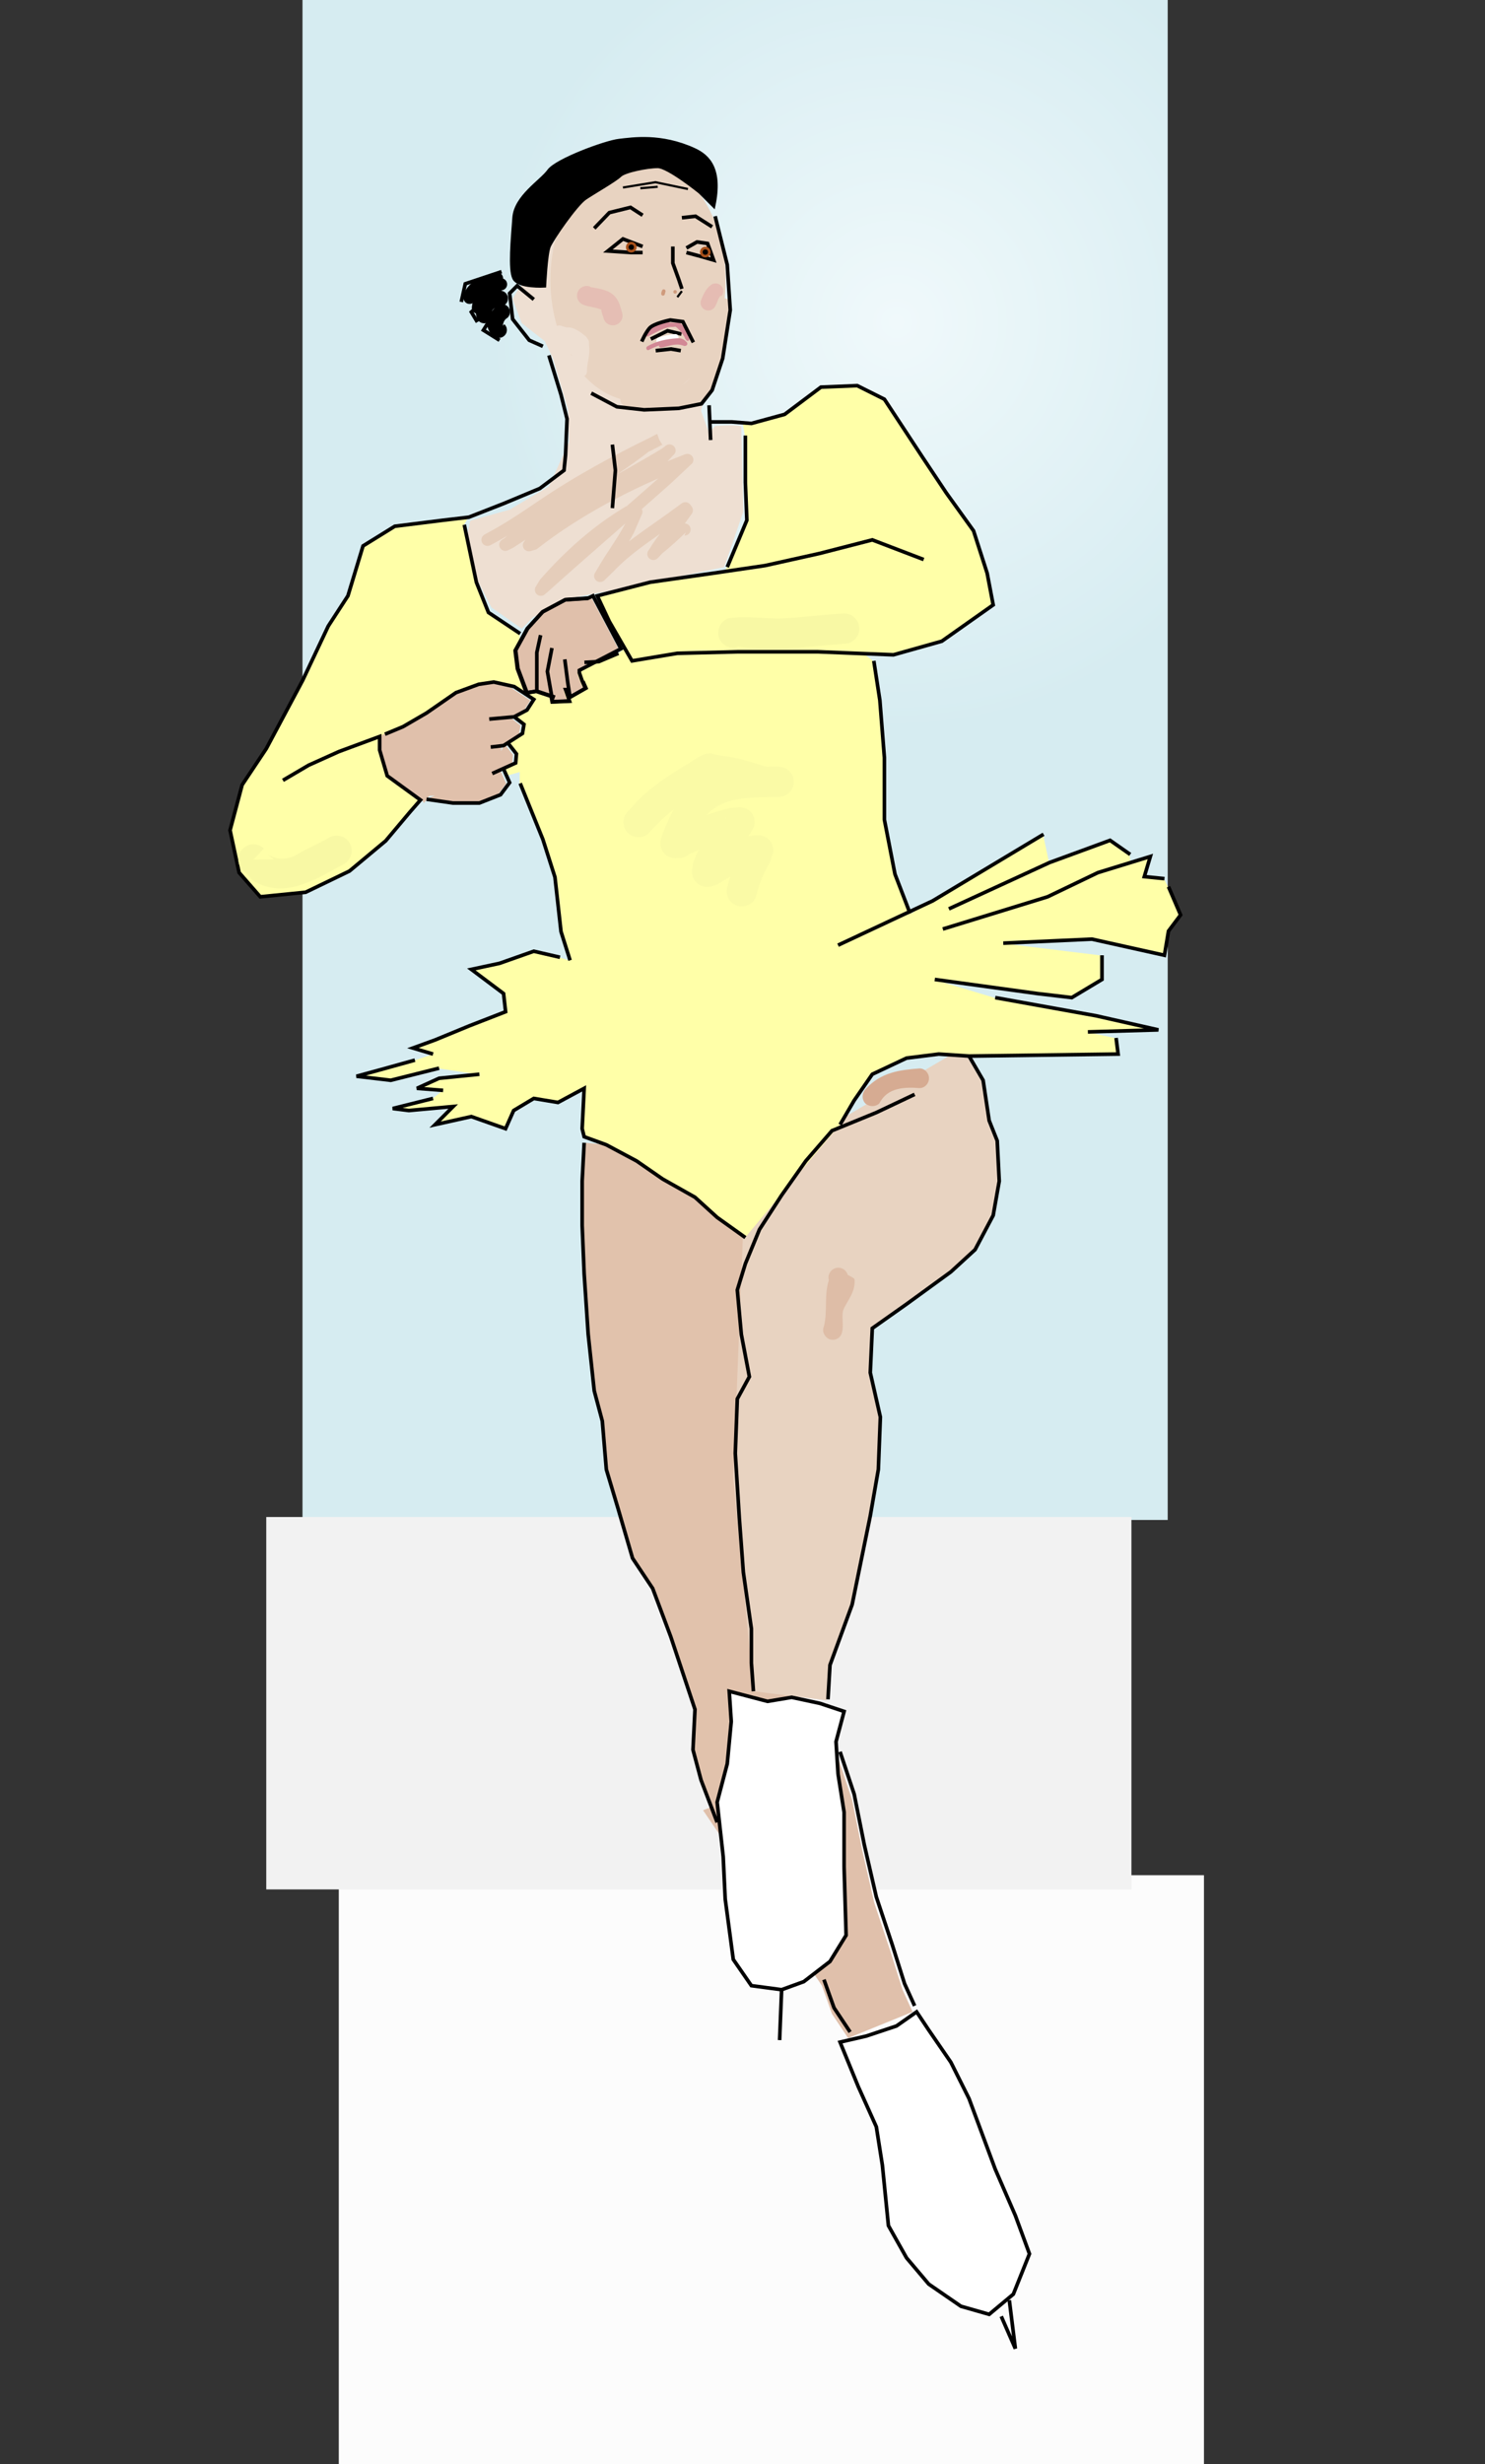 <?xml version="1.0" encoding="iso-8859-1"?>
<!-- Generator: Adobe Illustrator 11 Build 196, SVG Export Plug-In . SVG Version: 6.0.0 Build 78)  -->
<!DOCTYPE svg PUBLIC "-//W3C//DTD SVG 1.0//EN"    "http://www.w3.org/TR/2001/REC-SVG-20010904/DTD/svg10.dtd">
<svg  
	 width="147.401" height="244.417" viewBox="0 0 147.401 244.417"
	 style="overflow:visible;enable-background:new 0 0 147.401 244.417" xml:space="preserve">
	<rect x="0" y="0" width="147.401" height="244.417" fill="#333333" stroke="none"/>
	<g id="Layer_1">
		<rect x="33.628" y="185.993" style="fill:#FCFCFC;" width="85.877" height="58.424"/> 
		
			<radialGradient id="XMLID_6_" cx="86" cy="46.991" r="33.795" fx="86" fy="46.991" gradientTransform="matrix(1.2 0 0 1.2 -14.202 -24.428)" gradientUnits="userSpaceOnUse">
			<stop  offset="0" style="stop-color:#F0F9FB"/>
			<stop  offset="1" style="stop-color:#D6ECF1"/>
			
			
			
		</radialGradient>
		<rect x="30.028" style="fill:url(#XMLID_6_);" width="85.877" height="150.756"/> 
		<rect x="26.429" y="150.463" style="fill:#F2F2F2;" width="85.876" height="36.939"/> 
		<path style="fill:#EEDFD2;" d="M71.884,30.848l-0.5,4.7l-1.2,2.8l-0.6,2.4l0.8,2.2l0.6-0.7c0,0,2.6-0.2,2.6,0.1
			c0,0.3,0.2,8.4,0.2,8.4l-1.9,5.5l-11.1,2.3l-4.3,0.8l-3.6,1.9l-1.1,1.1l-3-2.1l-2.8-5.4l0.7-3.2l3.9-1.1l3.9-2.3l2-4.4l-0.1-3.2
			l-1.5-5.1l-0.8-1.7l-2.3-1.8l-0.9-2.4l0.4-0.7l4.8-6.5L71.884,30.848z"/>
		<path style="fill:#E8D3C1;" d="M71.959,29.595c-0.267,0-0.478,0.211-0.478,0.479c-0.122,0.794-0.111,1.588-0.173,2.39
			c-0.239-0.092-0.51,0.012-0.615,0.249l-0.117,0.281c-0.155,0.615-0.29,1.247-0.451,1.868c-0.055,0.021-0.108,0.049-0.154,0.091
			c-0.656,0.534-1.13,1.233-1.336,2.091c-0.272,1.144-1.519,1.289-2.396,1.753l-0.305,0.23c-0.046,0.039-0.082,0.087-0.11,0.138
			c-0.629,0.093-1.261,0.165-1.896,0.189c-0.562,0.023-1.134-0.094-1.701-0.178l-0.31,0.042c-0.038,0.009-0.07,0.023-0.099,0.042
			c-0.229,0.136-0.305,0.427-0.173,0.656l0.103,0.155c0.361,0.352,0.839,0.609,1.336,0.652c1.941,0.178,3.905,0.056,5.817-0.328
			l0.3-0.099c0.08-0.033,0.15-0.084,0.202-0.15l0.146-0.178c0.347-0.474,0.867-0.825,1.083-1.369
			c0.291-0.736,0.492-1.486,0.783-2.236c0.459-1.2,0.712-2.442,0.834-3.722c0.08-0.862,0.08-1.711,0.188-2.568
			C72.438,29.806,72.227,29.595,71.959,29.595z"/>
		<polygon style="fill:#E1C2AC;" points="71.285,180.748 69.685,176.548 68.884,173.548 69.084,169.548 68.484,167.748 
			66.685,162.348 64.884,157.548 62.884,154.548 61.484,149.748 60.285,145.748 59.884,140.948 59.084,137.948 58.484,132.348 
			58.084,126.348 57.884,121.548 57.884,117.148 58.084,113.348 86.285,115.948 77.884,177.748 "/>
		<polyline style="fill:#E8D3C1;" points="95.035,104.248 73.984,116.548 72.785,146.548 74.785,167.748 82.035,168.647 
			82.234,165.248 84.435,159.248 86.234,150.448 87.035,145.848 87.234,140.648 86.234,136.248 86.435,131.848 89.834,129.448 
			94.234,126.248 96.634,124.048 98.435,120.648 99.034,117.248 98.834,113.248 98.035,111.248 97.435,107.248 96.035,104.848 "/>
		<polygon style="fill:#E0C0AB;" points="83.185,174.348 84.584,178.548 85.584,183.548 86.785,188.748 88.384,193.547 
			89.584,197.348 90.584,199.547 84.185,202.147 82.584,199.748 81.584,196.947 69.785,179.548 "/>
		<path style="fill:#E5CDBA;" d="M48.685,54.073c1.888-1,3.562-2.1,5.413-3.375c3.7-2.525,7.287-4.4,11.1-6.3l0.437-0.237
			l-0.4-1.125l-0.4,0.2c-4.062,2.587-7.887,5.075-12.038,7.988c-0.987,0.688-1.887,1.35-2.725,2.162l-0.238,0.15
			c-0.25,0.162-0.35,0.475-0.225,0.75c0.138,0.3,0.488,0.438,0.788,0.3l0.55-0.263c4.987-3.35,10.5-5.75,15.587-8.9l0.35-0.325
			l-0.937-0.738l-0.025,0.087c-3.95,3.638-9.562,4.788-13.4,8.575l-0.487,0.688c-0.113,0.138-0.163,0.312-0.125,0.487
			c0.062,0.325,0.387,0.538,0.712,0.475l0.638-0.188c4.4-3.45,9.425-6.012,14.6-8.087l0.588-0.225l-0.725-0.887l-0.075,0.15
			c-4.675,4.112-9.375,8.188-14.025,12.325l-0.337,0.3l0.95,0.688l0.038-0.113c2.337-2.925,5.188-5.387,8.388-7.312l0.6-0.262
			l-0.762-0.25l0.163,0.262l-0.062-0.462l-0.113,0.438c-0.825,1.925-2.15,3.538-3.175,5.35l-0.25,0.413
			c-0.15,0.237-0.112,0.538,0.075,0.737c0.238,0.238,0.613,0.238,0.85,0.013l0.888-0.863c2.125-2.25,4.837-3.762,7.262-5.625
			l0.238-0.175l-0.825-0.125l0.15,0.2l-0.025-0.688l-0.212,0.337c-0.95,1.262-2.137,2.337-2.925,3.725l-0.188,0.262
			c-0.163,0.25-0.125,0.575,0.087,0.775c0.237,0.225,0.625,0.213,0.85-0.025l0.45-0.475c0.812-0.65,1.575-1.35,2.325-2.075
			c-0.038,0.1-0.087,0.212-0.125,0.312c0.337,0,0.612-0.263,0.612-0.587c0.013-0.338-0.25-0.613-0.587-0.613
			c-1-0.312-1.375,0.888-2.1,1.3l-1.438,1.312l0.925,0.75l0.475-0.713c0.562-0.938,1.325-1.7,2.05-2.512l0.812-1.125
			c0.125-0.212,0.125-0.488-0.025-0.688l-0.15-0.2c-0.2-0.262-0.575-0.312-0.837-0.125l-0.637,0.462
			c-2,1.488-4.113,2.812-5.988,4.45l-1.9,1.862l0.925,0.75l0.262-0.412c0.775-1.438,1.8-2.713,2.562-4.15l0.85-1.95
			c0.05-0.15,0.025-0.325-0.05-0.462l-0.163-0.263c-0.15-0.263-0.475-0.375-0.75-0.25l-0.7,0.3
			c-3.225,1.913-6.012,4.425-8.475,7.225l-0.475,0.775c-0.087,0.213-0.05,0.463,0.1,0.638c0.225,0.25,0.6,0.275,0.85,0.05
			l0.337-0.287c4.013-3.613,8.125-7.113,12.15-10.7l2.15-2.013c0.112-0.162,0.137-0.375,0.062-0.562
			c-0.125-0.3-0.475-0.45-0.788-0.325l-0.575,0.225c-5.012,2-9.887,4.45-14.2,7.737l-0.837,0.475l0.625,0.9l0.313-0.475
			c3.7-3.587,8.95-4.788,12.875-8.1l0.775-0.825c0.15-0.238,0.112-0.55-0.1-0.75c-0.238-0.238-0.613-0.225-0.85,0.012l-0.362,0.263
			c-4.875,2.962-10.025,5.425-14.888,8.413l-0.862,0.55l0.575,1.05l0.5-0.4c4.238-3.65,9.325-6.075,13.688-9.562l1.075-0.45
			l-0.625-1.013l-0.337,0.163c-3.938,1.925-7.613,3.888-11.425,6.475c-1.812,1.237-3.425,2.3-5.275,3.275
			c-0.288,0.175-0.387,0.538-0.225,0.825C48.035,54.135,48.397,54.235,48.685,54.073L48.685,54.073z"/>
		<ellipse style="fill:#E8D3C1;" cx="63.334" cy="27.785" rx="8.697" ry="12.038"/> 
		<g>
			<polygon style="fill:#FFFFA8;" points="50.685,71.51 50.984,71.123 50.685,71.15 "/>
			<polygon style="fill:#FFFFA8;" points="115.935,87.973 115.534,87.173 113.534,86.973 114.134,84.973 112.195,85.569 
				112.134,84.773 110.134,83.373 104.134,85.573 103.535,82.773 92.535,89.373 92.131,89.562 90.884,90.298 90.509,90.598 
				89.135,87.635 88.785,86.723 87.734,81.323 87.734,75.173 87.285,69.473 86.685,65.573 85.739,64.857 88.634,64.973 
				93.435,63.623 98.534,60.023 97.935,56.873 96.584,52.673 93.884,48.923 91.484,45.323 87.734,39.623 85.035,38.273 
				81.435,38.423 77.834,41.123 74.535,42.023 73.72,41.96 73.935,43.223 73.935,47.873 74.084,51.623 72.134,56.273 71.924,56.705 
				70.785,56.873 64.484,57.773 59.234,59.123 60.435,61.673 61.978,64.348 61.334,64.823 59.384,65.648 57.959,65.723 
				51.584,63.373 51.584,62.873 48.435,60.773 47.234,57.773 46.035,52.073 46.484,51.323 43.935,51.623 39.135,52.223 
				35.984,54.173 34.484,59.123 32.535,62.123 29.984,67.523 26.385,74.273 23.984,77.873 22.785,82.373 23.685,86.573 
				25.785,88.973 30.285,88.523 34.635,86.423 38.234,83.423 40.635,80.573 41.685,79.373 42.233,79.218 38.16,72.848 
				39.959,72.098 42.285,70.748 45.209,68.723 47.459,67.898 48.959,67.673 50.984,68.123 52.935,69.398 52.259,70.448 
				50.984,71.123 51.959,71.873 51.81,72.773 50.685,73.493 50.685,74.129 51.209,74.798 51.134,75.698 49.92,76.247 49.935,76.298 
				50.228,76.957 51.584,76.573 51.584,77.723 53.834,83.273 55.035,87.023 55.634,92.423 56.535,95.273 55.535,94.973 
				52.935,94.373 49.535,95.573 46.734,96.173 49.935,98.573 50.135,100.373 46.535,101.773 43.134,103.173 40.935,103.973 
				42.935,104.573 41.135,105.173 37.535,106.173 35.334,106.773 38.734,107.173 43.535,105.973 47.535,106.573 43.535,106.973 
				41.334,107.973 43.935,108.173 42.935,108.973 38.935,109.973 40.535,110.173 44.935,109.773 43.134,111.573 46.734,110.773 
				50.135,111.973 50.935,110.173 52.935,108.973 55.334,109.373 57.935,107.973 57.734,111.973 57.935,112.773 60.134,113.573 
				63.134,115.173 65.734,116.973 68.935,118.773 71.134,120.773 73.935,122.773 83.334,111.573 84.734,109.173 86.535,106.573 
				89.935,104.973 93.134,104.573 96.134,104.773 110.935,104.573 110.734,102.973 107.935,102.373 114.935,102.173 
				108.734,100.773 98.734,98.973 92.734,97.173 102.935,98.573 106.334,98.973 109.334,97.173 109.334,94.773 99.534,93.573 
				108.334,93.173 115.534,94.773 115.935,92.373 117.134,90.773 "/>
		</g>
		<path style="fill:#E0C0AB;" d="M52.647,69.473l-1.95-1.275l-2.025-0.45l-1.5,0.225l-2.25,0.825l-2.925,2.025l-2.325,1.35
			l-1.8,0.75l0.073,0.117l-0.261,0.008v1.35l0.6,2.05l1.4,1.6l2.164,1.223l0.236,0.377l0.177-0.237l2.36,0.337h2.625l2.1-0.825
			l0.205-0.273l0.032-0.001l0.001-0.044l0.661-0.881l-0.578-1.301l0.005-0.12l1.173-0.53l0.075-0.9l-0.825-1.05l-0.355,0.676
			l0.02-0.524l1.76-1.126l0.15-0.9l-0.975-0.75l-0.113,0.146v-0.135l0.113-0.01l1.275-0.675L52.647,69.473z M42.411,79.211
			l0.204-0.272l0.549-0.023L42.411,79.211z"/>
		<polygon style="fill:#E0C0AB;" points="57.334,66.875 57.334,66.622 61.459,64.485 58.685,59.235 58.16,59.485 55.91,59.635 
			53.66,60.835 52.16,62.485 50.959,64.661 51.185,66.46 52.084,68.86 53.06,68.71 54.537,69.203 54.634,69.76 56.359,69.686 
			55.965,68.536 56.237,68.536 56.359,69.311 57.935,68.411 57.634,67.735 "/>
		<path style="stroke:#000000;stroke-width:0.36;" d="M70.834,20.398c0.75-3.6-0.499-4.89-1.95-5.55c-3.3-1.5-6.075-1.05-7.425-0.9
			c-1.35,0.15-6.225,1.95-6.975,3c-0.75,1.05-3.3,2.55-3.45,4.65s-0.45,5.1,0,6c0.45,0.9,3,0.75,3,0.75s0.15-3.15,0.45-3.9
			c0.3-0.75,2.7-4.2,3.6-4.8s3-1.8,3.45-2.25c0.45-0.45,2.7-0.9,3.75-0.9c1.05,0,4.2,2.55,4.2,2.55L70.834,20.398z"/>
		<polyline style="fill:none;stroke:#000000;stroke-width:0.36;" points="70.984,21.448 72.185,26.248 72.484,30.748 71.734,35.548 
			70.685,38.698 69.634,40.048 67.384,40.498 63.935,40.648 61.234,40.348 58.685,38.998 "/>
		<polyline style="fill:none;stroke:#000000;stroke-width:0.36;" points="52.984,29.698 51.334,28.348 50.584,29.098 50.885,31.648 
			52.535,33.748 53.884,34.348 "/>
		<polyline style="fill:none;stroke:#000000;stroke-width:0.36;" points="54.484,35.248 55.685,39.148 56.285,41.548 56.134,45.148 
			55.984,46.648 53.584,48.448 49.984,49.948 46.535,51.298 43.984,51.598 39.185,52.198 36.035,54.148 34.535,59.098 
			32.584,62.098 30.035,67.498 26.435,74.248 24.035,77.848 22.834,82.348 23.734,86.548 25.834,88.948 30.334,88.498 
			34.685,86.398 38.285,83.398 40.685,80.548 41.734,79.348 38.435,76.948 37.685,74.398 37.685,73.048 33.635,74.548 
			30.635,75.898 28.084,77.398 "/>
		<polyline style="fill:none;stroke:#000000;stroke-width:0.36;" points="66.785,24.448 66.785,26.098 67.384,27.748 67.685,28.648 
			"/>
		<polyline style="fill:none;stroke:#000000;stroke-width:0.36;" points="58.984,22.648 60.484,21.09 62.584,20.57 63.785,21.35 "/>
		<polyline style="fill:none;stroke:#000000;stroke-width:0.36;" points="67.685,21.598 69.035,21.448 70.685,22.498 "/>
		<polyline style="fill:none;stroke:#000000;stroke-width:0.36;" points="63.785,25.048 62.66,25.048 60.334,24.898 61.834,23.698 
			63.785,24.448 "/>
		<polyline style="fill:none;stroke:#000000;stroke-width:0.36;" points="68.134,25.048 69.554,25.428 70.834,25.798 70.234,24.148 
			69.185,23.998 68.134,24.598 "/>
		<polyline style="fill:none;stroke:#000000;stroke-width:0.36;" points="60.785,44.098 61.084,46.648 60.785,50.398 "/>
		<line style="fill:none;stroke:#000000;stroke-width:0.36;" x1="70.384" y1="40.198" x2="70.535" y2="43.648"/>
		<polyline style="fill:none;stroke:#000000;stroke-width:0.36;" points="86.734,65.548 87.334,69.448 87.785,75.148 87.785,81.298 
			88.834,86.698 90.334,90.598 "/>
		<polyline style="fill:none;stroke:#000000;stroke-width:0.36;" points="51.635,77.698 53.884,83.248 55.084,86.998 55.685,92.398 
			56.584,95.248 "/>
		<polyline style="fill:none;stroke:#000000;stroke-width:0.36;" points="51.635,62.848 48.484,60.748 47.285,57.748 46.084,52.048 
			"/>
		<polyline style="fill:none;stroke:#000000;stroke-width:0.36;" points="73.984,43.198 73.984,47.848 74.134,51.598 72.185,56.248 
			"/>
		<polyline style="fill:none;stroke:#000000;stroke-width:0.36;" points="58.384,59.323 56.134,59.473 53.884,60.673 52.385,62.323 
			51.185,64.498 51.41,66.298 52.31,68.698 53.285,68.548 "/>
		<polyline style="fill:none;stroke:#000000;stroke-width:0.36;" points="53.66,62.998 53.285,64.723 53.285,66.598 53.285,68.548 
			55.084,69.148 "/>
		<polyline style="fill:none;stroke:#000000;stroke-width:0.36;" points="61.384,64.798 59.435,65.623 58.009,65.698 "/>
		<polyline style="fill:none;stroke:#000000;stroke-width:0.36;" points="48.56,71.323 51.035,71.098 52.31,70.423 52.984,69.373 
			51.035,68.098 49.01,67.648 47.51,67.873 45.26,68.698 42.334,70.723 40.01,72.073 38.209,72.823 "/>
		<polyline style="fill:none;stroke:#000000;stroke-width:0.36;" points="51.035,71.098 52.01,71.848 51.859,72.748 49.984,73.948 
			48.709,74.098 "/>
		<polyline style="fill:none;stroke:#000000;stroke-width:0.36;" points="50.435,73.723 51.26,74.773 51.185,75.673 48.859,76.723 
			"/>
		<polyline style="fill:none;stroke:#000000;stroke-width:0.36;" points="49.984,76.273 50.584,77.623 49.685,78.823 47.584,79.648 
			44.959,79.648 42.334,79.273 "/>
		<polyline style="fill:none;stroke:#000000;stroke-width:0.36;" points="54.785,64.273 54.334,66.598 54.859,69.598 56.584,69.523 
			"/>
		<polyline style="fill:none;stroke:#000000;stroke-width:0.36;" points="56.06,65.398 56.359,67.723 56.584,69.148 58.16,68.248 
			57.859,67.573 "/>
		<polyline style="fill:none;stroke:#000000;stroke-width:0.36;" points="49.785,26.948 46.185,28.148 45.785,29.948 "/>
		<polyline style="fill:none;stroke:#000000;stroke-width:0.36;" points="48.785,29.148 46.785,30.948 47.385,31.948 "/>
		<polyline style="fill:none;stroke:#000000;stroke-width:0.36;" points="48.984,31.148 47.984,32.748 49.584,33.748 "/>
		<polyline style="fill:none;stroke:#000000;stroke-width:0.36;" points="83.185,93.748 92.584,89.348 103.584,82.748 "/>
		<polyline style="fill:none;stroke:#000000;stroke-width:0.36;" points="94.185,90.148 104.185,85.548 110.185,83.348 
			112.185,84.748 "/>
		<polyline style="fill:none;stroke:#000000;stroke-width:0.36;" points="93.584,92.148 103.984,88.948 108.984,86.548 
			114.185,84.948 113.584,86.948 115.584,87.148 "/>
		<polyline style="fill:none;stroke:#000000;stroke-width:0.36;" points="99.584,93.548 108.384,93.148 115.584,94.748 
			115.984,92.348 117.185,90.748 115.984,87.948 "/>
		<polyline style="fill:none;stroke:#000000;stroke-width:0.36;" points="92.785,97.148 102.984,98.548 106.384,98.948 
			109.384,97.148 109.384,94.748 "/>
		<polyline style="fill:none;stroke:#000000;stroke-width:0.36;" points="98.785,98.948 108.784,100.748 114.984,102.148 
			107.984,102.348 "/>
		<polyline style="fill:none;stroke:#000000;stroke-width:0.36;" points="55.584,94.948 52.984,94.348 49.584,95.548 46.785,96.148 
			49.984,98.548 50.185,100.348 46.584,101.748 43.185,103.148 40.984,103.948 42.984,104.548 "/>
		<polyline style="fill:none;stroke:#000000;stroke-width:0.36;" points="41.185,105.148 37.584,106.148 35.385,106.748 
			38.785,107.148 43.584,105.948 "/>
		<polyline style="fill:none;stroke:#000000;stroke-width:0.36;" points="47.584,106.548 43.584,106.948 41.385,107.948 
			43.984,108.148 "/>
		<polyline style="fill:none;stroke:#000000;stroke-width:0.36;" points="42.984,108.948 38.984,109.948 40.584,110.148 
			44.984,109.748 43.185,111.548 46.785,110.748 50.185,111.948 50.984,110.148 52.984,108.948 55.384,109.348 57.984,107.948 
			57.785,111.948 57.984,112.748 60.185,113.548 63.185,115.148 65.785,116.948 68.984,118.748 71.185,120.748 73.984,122.748 "/>
		<polyline style="fill:none;stroke:#000000;stroke-width:0.36;" points="96.185,104.748 97.584,107.148 98.185,111.148 
			98.984,113.148 99.185,117.148 98.584,120.548 96.785,123.948 94.384,126.148 89.984,129.348 86.584,131.748 86.384,136.148 
			87.384,140.548 87.185,145.748 86.384,150.348 84.584,159.147 82.384,165.147 82.185,168.548 "/>
		<polyline style="fill:none;stroke:#000000;stroke-width:0.36;" points="90.785,108.548 86.984,110.348 82.584,112.148 
			79.984,115.148 77.584,118.548 75.384,121.948 73.984,125.348 73.185,127.948 73.584,132.348 74.384,136.548 73.185,138.748 
			72.984,144.148 73.384,150.548 73.785,155.948 74.584,161.548 74.584,164.948 74.785,167.748 "/>
		<polyline style="fill:none;stroke:#000000;stroke-width:0.36;" points="57.984,113.348 57.785,117.148 57.785,121.548 
			57.984,126.348 58.384,132.348 58.984,137.948 59.785,140.948 60.185,145.748 61.384,149.748 62.785,154.548 64.785,157.548 
			66.584,162.348 68.384,167.748 68.984,169.548 68.785,173.548 69.584,176.548 71.185,180.748 "/>
		<polygon style="fill:#FFFFFF;stroke:#000000;stroke-width:0.36;" points="72.384,167.748 76.185,168.748 78.584,168.348 
			81.384,168.948 83.785,169.748 82.984,172.748 83.185,175.948 83.785,179.748 83.785,185.147 83.984,191.947 82.384,194.548 
			79.785,196.548 77.584,197.348 74.584,196.947 72.785,194.348 71.984,188.348 71.785,184.147 71.185,178.748 72.185,174.948 
			72.584,170.748 "/>
		<line style="fill:none;stroke:#000000;stroke-width:0.36;" x1="77.584" y1="197.348" x2="77.384" y2="202.348"/>
		<polyline style="fill:none;stroke:#000000;stroke-width:0.36;" points="83.384,173.748 84.785,177.948 85.785,182.948 
			86.984,188.147 88.584,192.948 89.785,196.748 90.785,198.947 "/>
		<polyline style="fill:none;stroke:#000000;stroke-width:0.36;" points="81.785,196.348 82.785,199.147 84.384,201.547 "/>
		<polygon style="fill:#FFFFFF;stroke:#000000;stroke-width:0.36;" points="83.384,202.547 85.984,201.947 88.984,200.947 
			90.984,199.547 92.185,201.348 94.384,204.547 96.185,208.147 98.785,215.147 100.784,219.748 102.185,223.547 100.584,227.547 
			98.185,229.547 95.384,228.748 92.185,226.547 89.984,223.947 88.185,220.748 87.584,214.748 86.984,210.947 85.185,206.947 "/>
		<polyline style="fill:none;stroke:#000000;stroke-width:0.36;" points="99.384,229.748 100.784,232.947 100.185,228.147 "/>
		<polygon style="fill:none;stroke:#000000;stroke-width:0.36;" points="57.509,66.738 57.509,66.484 61.634,64.348 58.859,59.098 
			58.334,59.348 56.084,59.498 53.834,60.698 52.334,62.348 51.134,64.523 51.359,66.323 52.259,68.723 53.234,68.573 
			54.712,69.065 54.81,69.623 56.535,69.548 56.14,68.398 56.412,68.398 56.535,69.173 58.109,68.273 57.81,67.598 "/>
		<path d="M47.2,29.651c0.005-0.394,0.295-0.647,0.609-0.778c0.539-0.225,1.003-0.619,1.608-0.675
			c0.328-0.042,0.558-0.342,0.516-0.67c-0.047-0.333-0.347-0.562-0.675-0.521c-1.27,0.366-3.037,0.923-3.239,2.438
			c-0.056,0.324,0.159,0.638,0.487,0.694C46.83,30.195,47.144,29.979,47.2,29.651L47.2,29.651z"/>
		<path d="M48.025,30.636c0.098-0.389,0.023-0.816,0.295-1.144c0.389-0.469,1.022-0.478,1.542-0.708
			c0.323-0.066,0.534-0.385,0.464-0.708c-0.065-0.323-0.384-0.535-0.708-0.464c-0.877,0.3-1.908,0.492-2.414,1.388
			c-0.253,0.45-0.277,0.928-0.361,1.411c-0.061,0.323,0.15,0.637,0.479,0.703C47.646,31.174,47.959,30.964,48.025,30.636
			L48.025,30.636z"/>
		<path style="fill:#D6AB92;" d="M87.297,109.423c0.788-1.575,2.513-1.612,3.975-1.5c0.525,0,0.938-0.45,0.938-0.975
			s-0.413-0.975-0.938-0.975c-1.913,0.15-3.825,0.338-5.4,2.1c-0.337,0.413-0.337,1.013,0.038,1.388
			C86.322,109.798,86.922,109.798,87.297,109.423L87.297,109.423z"/>
		<path style="fill:#DEBDA7;" d="M82.272,126.973c-0.487,1.5-0.112,3.075-0.487,4.575c-0.225,0.487,0.038,1.05,0.525,1.275
			c0.487,0.188,1.05-0.038,1.237-0.562c0.263-0.825-0.075-1.8,0.188-2.4c0.338-0.825,1.2-1.688,1.088-2.962
			c-0.038-0.15-0.413-0.3-0.675-0.45c-0.15-0.525-0.712-0.825-1.2-0.675C82.422,125.923,82.122,126.485,82.272,126.973
			L82.272,126.973z"/>
		<path style="fill:#E5BEB4;" d="M57.859,30.209c0.586,0.253,1.247,0.244,1.833,0.506c-0.014,0.319,0.169,0.581,0.225,0.881
			c0.155,0.506,0.694,0.787,1.2,0.628c0.506-0.155,0.788-0.694,0.633-1.2c-0.154-0.53-0.267-1.073-0.628-1.523
			c-0.624-0.769-1.636-0.872-2.536-1.031c0.01-0.009,0.014-0.023,0.023-0.033c-0.492-0.206-1.055,0.023-1.261,0.511
			C57.143,29.44,57.372,30.002,57.859,30.209L57.859,30.209z"/>
		<path style="fill:#E5BCB3;" d="M70.479,28.336c-0.435,0.345-0.652,0.863-0.862,1.358c-0.188,0.382-0.03,0.84,0.353,1.027
			s0.84,0.03,1.027-0.353c0.21-0.337,0.248-0.772,0.555-1.065c0.007,0.038,0.015,0.067,0.022,0.105
			c0.3-0.308,0.292-0.788-0.015-1.087C71.259,28.029,70.771,28.036,70.479,28.336L70.479,28.336z"/>
		<g>
			<circle style="fill:#A8511B;" cx="62.66" cy="24.518" r="0.53"/> 
			<circle cx="62.66" cy="24.518" r="0.269"/> 
		</g>
		<g>
			<circle style="fill:#A8511B;" cx="70.009" cy="25.004" r="0.53"/> 
			<circle cx="70.009" cy="25.004" r="0.269"/> 
		</g>
		<polyline style="fill:none;stroke:#000000;stroke-width:0.216;" points="61.834,18.598 65.06,18.073 68.285,18.748 "/>
		<line style="fill:none;stroke:#000000;stroke-width:0.216;" x1="63.56" y1="18.673" x2="65.285" y2="18.523"/>
		<path style="fill:#CF9B7D;" d="M66.832,28.948c0,0.098,0.08,0.178,0.178,0.178c0.099,0,0.178-0.08,0.178-0.178
			c0-0.099-0.08-0.178-0.178-0.178C66.911,28.77,66.832,28.85,66.832,28.948L66.832,28.948z"/>
		<path style="fill:#CF9B7D;" d="M65.716,28.812c-0.033,0.094-0.08,0.188-0.08,0.291c-0.023,0.094,0.033,0.192,0.131,0.216
			c0.094,0.028,0.192-0.033,0.216-0.126c0.023-0.084,0.042-0.173,0.07-0.258c0.033-0.094-0.014-0.197-0.108-0.23
			S65.749,28.718,65.716,28.812L65.716,28.812z"/>
		<line style="fill:none;stroke:#000000;stroke-width:0.216;" x1="67.685" y1="28.873" x2="67.234" y2="29.473"/>
		<path style="fill:#EEDFD2;" d="M58.472,34.26l-0.013-0.312c0-0.088-0.025-0.163-0.062-0.238l-0.237-0.337
			c-0.55-0.438-1.163-0.95-1.925-0.9l-0.487-0.138c-0.163-0.087-0.363-0.075-0.513,0.025c-0.156,0.113-0.222,0.292-0.196,0.462
			c-0.018,0.018-0.039,0.03-0.054,0.051c-0.15,0.225-0.087,0.525,0.125,0.675c0.01,0.011,0.021,0.021,0.032,0.031
			c-0.042,0.11-0.048,0.232-0.006,0.344c0.287,0.75,0.438,1.538,0.912,2.212l0.25,0.475c0.05,0.138,0.175,0.238,0.312,0.275
			l0.25,0.063c0.038,0.012,0.075,0.012,0.113,0.012c0.128,0.006,0.248-0.043,0.337-0.125v0.024v0.038
			c0.013,0.25,0.225,0.438,0.475,0.438c0.262,0.013,0.475-0.212,0.475-0.475v-0.25C58.322,35.823,58.597,35.061,58.472,34.26z
			 M56.728,35.301c-0.04-0.084-0.084-0.166-0.122-0.252c0.045,0.055,0.09,0.109,0.131,0.166
			C56.735,35.243,56.731,35.272,56.728,35.301z"/>
		<g>
			<polyline style="fill:none;stroke:#000000;stroke-width:0.36;" points="65.083,34.781 66.606,34.616 67.575,34.781 "/>
			<polyline style="fill:none;stroke:#000000;stroke-width:0.36;" points="64.598,33.63 66.26,32.809 67.645,33.137 "/>
			<path style="fill:#FFFFFF;" d="M65.537,34.098c0.502-0.175,1.013-0.257,1.532-0.303c0.152,0,0.277-0.149,0.277-0.329
				s-0.125-0.329-0.277-0.329c-0.597,0.031-1.173,0.175-1.748,0.354c-0.139,0.067-0.208,0.262-0.147,0.431
				C65.229,34.087,65.394,34.169,65.537,34.098L65.537,34.098z"/>
			<path style="fill:#D28895;" d="M68.397,33.502l-0.019-0.019l0.002-0.002l-0.032-0.038c-0.177-0.569-0.427-1.131-0.885-1.425
				c-0.181-0.007-0.36,0-0.541,0c-0.161-0.035-0.323-0.035-0.485-0.017c-0.002-0.027,0.003-0.055-0.008-0.081
				c-0.048-0.098-0.147-0.128-0.229-0.072c-0.095,0.066-0.182,0.144-0.286,0.185c-0.029,0.012-0.058,0.019-0.087,0.029
				c-0.247,0.021-0.493,0.034-0.744,0.074c-0.173,0.025-0.337,0.123-0.458,0.288l-0.16,0.19c-0.004,0.007,0.003,0.017,0,0.024
				c-0.027,0.059-0.037,0.128-0.004,0.191l0,0c0,0.002-0.001,0.004,0,0.005c0.005,0.01,0.017,0.01,0.023,0.019
				c-0.103,0.055-0.205,0.109-0.305,0.156c-0.083,0.052-0.117,0.169-0.074,0.267c0.039,0.098,0.143,0.134,0.221,0.087
				c0.686-0.349,1.39-0.776,2.128-0.931c0.204,0.006,0.405,0.001,0.601-0.032c0.371,0.271,0.662,0.661,0.919,1.07l-0.009,0.021
				c0.004,0.036,0.022,0.072,0.043,0.098l0.065,0.082v0.005l0.069,0.082c0.061,0.067,0.152,0.077,0.217,0.021
				C68.437,33.712,68.45,33.589,68.397,33.502z"/>
			<path style="fill:none;stroke:#000000;stroke-width:0.36;" d="M63.698,33.877c0,0,0.346-0.822,0.762-1.315
				c0.416-0.493,2.077-0.821,2.077-0.821l1.247,0.164l1.039,2.054"/>
			<path style="fill:#D28895;" d="M64.399,34.708c0.991-0.513,2.068-0.842,3.168-0.729c0.134,0.016,0.242,0.098,0.346,0.195
				l0.017,0.041l0.086-0.313l-0.091,0.031l0.104,0.005l-0.1-0.041c-0.796-0.272-1.58,0.046-2.372,0.195
				c-0.095,0.01-0.156,0.113-0.143,0.221c0.008,0.107,0.095,0.185,0.186,0.169c0.709-0.113,1.406-0.462,2.125-0.231l0.186,0.056
				c0.035,0.016,0.069,0.016,0.104,0.005l0.087-0.031c0.021-0.005,0.043-0.021,0.061-0.036c0.069-0.067,0.082-0.19,0.026-0.277
				l-0.203-0.195c-0.234-0.21-0.515-0.236-0.784-0.221c-1.017,0.067-2.034,0.267-2.96,0.806c-0.078,0.046-0.113,0.169-0.069,0.267
				C64.213,34.719,64.316,34.76,64.399,34.708L64.399,34.708z"/>
		</g>
		<path d="M49.416,28.86c-1.275,0.15-2.519,1.263-2.1,2.638c0.112,0.413,0.543,0.656,0.956,0.543
			c0.419-0.112,0.663-0.543,0.55-0.956c-0.069-0.6,0.65-0.612,1.05-0.731c0.413-0.125,0.644-0.562,0.519-0.975
			C50.266,28.967,49.828,28.735,49.416,28.86L49.416,28.86z"/>
		<path d="M49.316,30.373c-0.906,0.65-1.419,2.212-0.306,2.938c0.318,0.288,0.812,0.263,1.1-0.056c0.294-0.319,0.269-0.812-0.05-1.1
			c-0.05,0.05-0.1,0.106-0.15,0.156c0.038-0.332,0.163-0.631,0.462-0.788c0.319-0.294,0.337-0.788,0.044-1.106
			C50.128,30.104,49.635,30.085,49.316,30.373L49.316,30.373z"/>
		<polyline style="fill:none;stroke:#000000;stroke-width:0.36;" points="110.784,102.948 110.984,104.548 96.185,104.748 
			93.185,104.548 89.984,104.948 86.584,106.548 84.785,109.148 83.384,111.548 "/>
		<path style="fill:#FAFAA6;" d="M64.322,82.71c1.85-2.175,4.237-3.7,6.687-5.138l0.038,0.013l-0.812,0.125l0.038-0.013
			c1.663,0.325,3.3,0.638,4.938,1.188c0.5,0.175,1.038,0.15,1.562,0.15l0.475,0.013l0.038-3h-0.388
			c-2.675,0.05-5.425,0.038-7.8,1.675c-1.738,1.2-2.525,3.025-3.275,4.838l-0.2,0.55c-0.062,0.175-0.087,0.35-0.087,0.525
			c0,0.825,0.688,1.488,1.512,1.488l0.35-0.013c0.288,0,0.575-0.087,0.812-0.25l0.188-0.138c1.562-0.712,3.188-1.287,4.875-1.65
			l0.263-0.012l-1.562-1.913l0.212-0.2c-1.25,1.45-2.875,2.763-3.388,4.712l-0.087,0.638c-0.025,0.2-0.012,0.4,0.038,0.6
			c0.225,0.788,1.062,1.25,1.85,1.025l0.625-0.2c1.225-0.8,2.525-1.5,3.925-1.95l0.2,0.075l-1.575-1.6l0.188-0.45
			c-0.762,1.312-1.425,2.688-1.762,4.163c-0.25,0.788,0.2,1.625,0.987,1.875s1.638-0.2,1.875-0.988c0.3-1.212,0.788-2.35,1.4-3.438
			l0.3-0.95c0-0.05,0.013-0.113,0-0.163c-0.025-0.825-0.712-1.475-1.55-1.45l-0.45,0.025c-1.525,0.212-2.887,0.962-4.187,1.737
			l-0.788,0.425l1.9,1.625l0.1-0.537c0.575-1.062,1.487-1.85,2.25-2.75l0.812-1.4c0.05-0.175,0.075-0.35,0.05-0.537
			c-0.062-0.825-0.788-1.438-1.612-1.363l-0.763,0.062c-1.575,0.4-3.112,0.913-4.625,1.525l-1.35,0.713l0.825-0.263l-0.363,0.013
			l1.438,2l0.312-0.75c-0.012,0.025-0.025,0.062-0.037,0.087c0.412-1.163,0.938-2.312,1.9-3.087c1.65-1.325,3.825-1.25,5.837-1.325
			h0.825c0.825,0,1.487-0.663,1.5-1.487c0.012-0.825-0.663-1.5-1.488-1.513l-0.45-0.013h0.012c-0.312-0.025-0.65,0.075-0.925-0.012
			c-1.438-0.462-2.85-0.938-4.35-1.062l-0.975-0.225c-0.275-0.038-0.562,0.013-0.812,0.125l-0.562,0.3
			c0.013-0.013,0.013-0.013,0.025-0.025c-2.425,1.538-5,2.938-6.812,5.25c-0.65,0.513-0.75,1.462-0.225,2.1
			C62.734,83.135,63.685,83.235,64.322,82.71L64.322,82.71z"/>
		<path style="fill:#F8F8A4;" d="M73.285,64.161c-0.15-0.025-0.312-0.05-0.462-0.075c1.737,0.25,3.512,0.325,5.25,0.237
			c1.9-0.1,3.812-0.337,5.725-0.475c0.825,0,1.5-0.675,1.5-1.5c-0.012-0.838-0.675-1.5-1.512-1.5
			c-2.038,0.1-4.062,0.387-6.087,0.487c-1.788,0.075-3.588-0.3-5.413,0c-0.788,0.275-1.188,1.138-0.913,1.913
			C71.647,64.036,72.509,64.436,73.285,64.161L73.285,64.161z"/>
		<path style="fill:#F8F8A4;" d="M24.122,86.335c0.275,0.225,0.525,0.475,0.763,0.737h-0.05c0.163,0.212,0.375,0.375,0.625,0.475
			l0.05,0.013c3.025,1.55,6.05-0.475,8.662-1.888c0.713-0.413,0.95-1.337,0.538-2.05c-0.425-0.713-1.35-0.95-2.062-0.525
			c-1.025,0.6-2.1,1.013-3.15,1.65c-0.7,0.425-1.6,0.562-2.438,0.25l-0.475-0.225l0.625,0.462l-2.05,0.013
			c0.35-0.363,0.688-0.725,1.038-1.088c-0.6-0.575-1.55-0.55-2.125,0.05C23.497,84.811,23.522,85.76,24.122,86.335L24.122,86.335z"
			/>
		<polyline style="fill:none;stroke:#000000;stroke-width:0.36;" points="70.535,41.848 72.634,41.848 74.584,41.998 77.884,41.098 
			81.484,38.398 85.084,38.248 87.785,39.598 91.535,45.298 93.935,48.898 96.634,52.648 97.984,56.848 98.584,59.998 
			93.484,63.598 88.685,64.948 81.185,64.648 73.234,64.648 67.234,64.798 62.734,65.548 60.484,61.648 59.285,59.098 
			64.535,57.748 70.834,56.848 75.935,56.098 81.334,54.898 86.584,53.548 91.685,55.498 "/>
		<rect y="96.179" style="fill:none;" width="147.401" height="2.834"/> 
	</g>
</svg>
